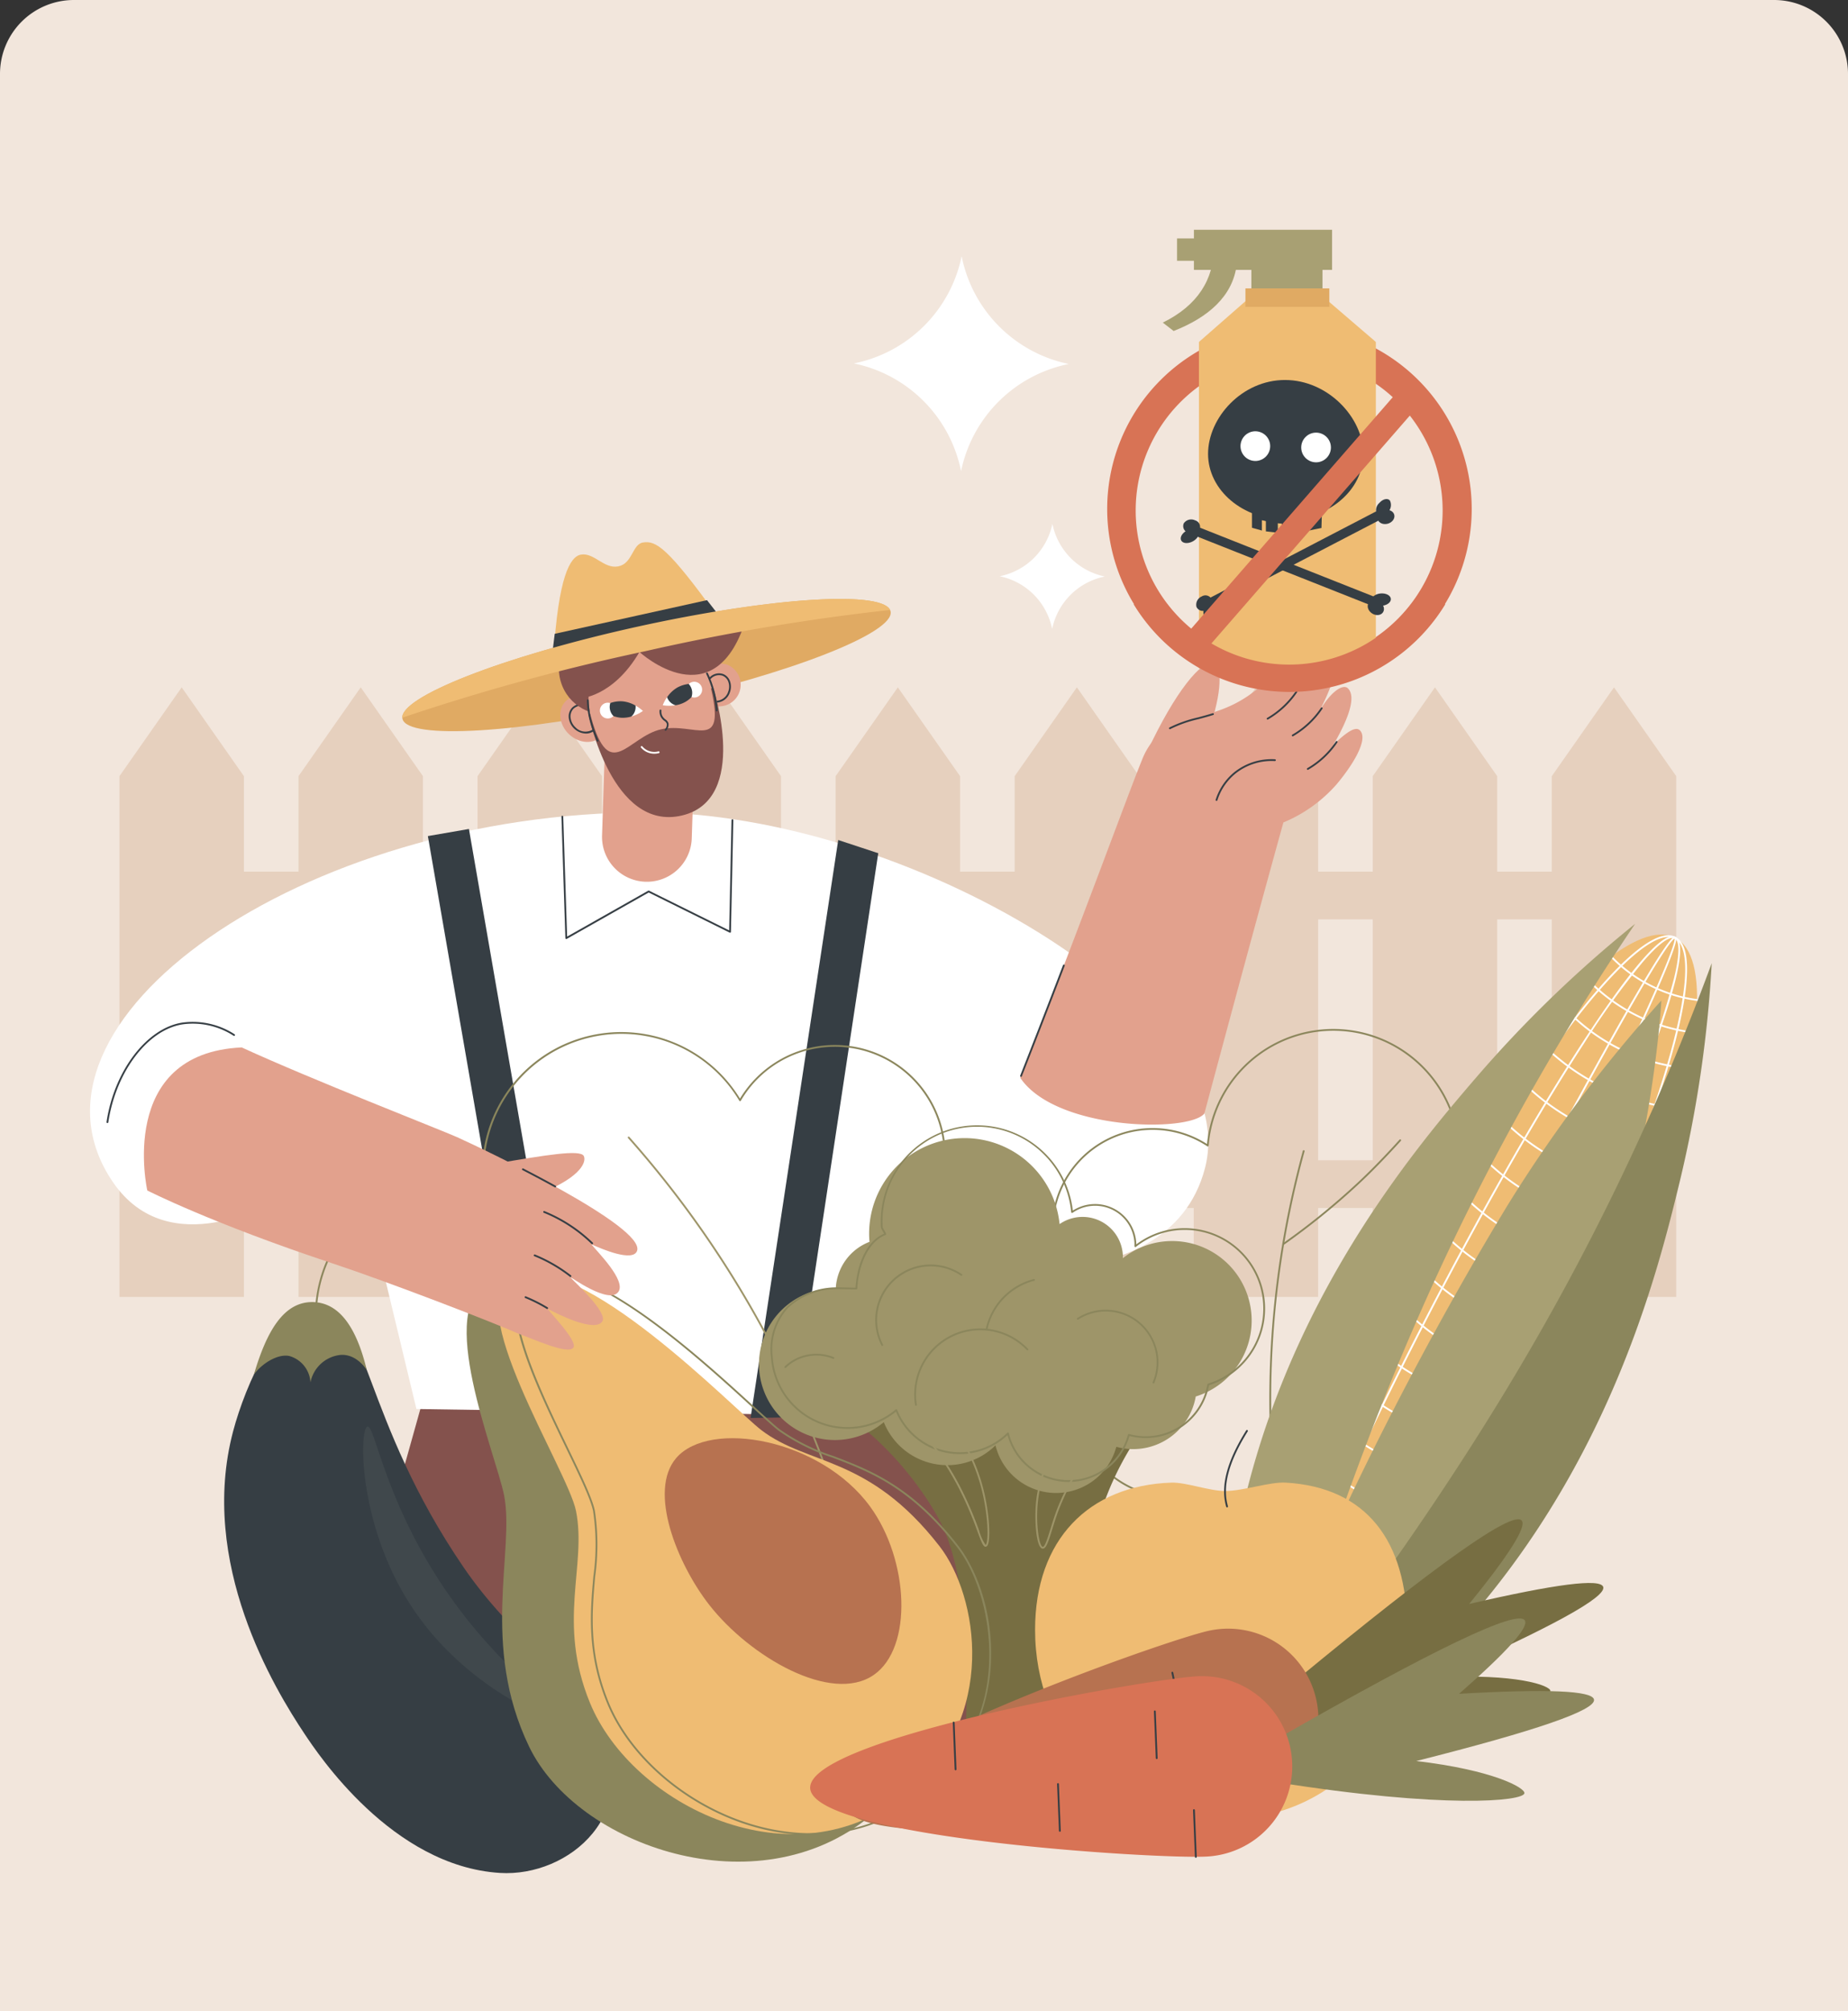 <svg xmlns="http://www.w3.org/2000/svg" width="250" height="272" viewBox="0 0 250 272"><rect x="0" y="0" width="250" height="272" fill="#333333" stroke="none"/><g transform="translate(6200 9585)"><g transform="translate(-6745 -12320)"><path d="M10,0H240a10,10,0,0,1,10,10V272a0,0,0,0,1,0,0H0a0,0,0,0,1,0,0V10A10,10,0,0,1,10,0Z" transform="translate(545 2735)" fill="#f2e6dc"/><g transform="translate(221.122 2430.314)"><ellipse cx="111.5" cy="112" rx="111.5" ry="112" transform="translate(334.878 334.685)" fill="#f2e6dc"/><g transform="translate(340.039 397.655)"><path d="M789.985,930.761H773.151V860.32l8.417-12.012,8.417,12.012Z" transform="translate(-724.709 -848.309)" fill="#e6d0be"/><path d="M591.551,930.761H574.717V860.32l8.417-12.012,8.417,12.012Z" transform="translate(-550.496 -848.309)" fill="#e6d0be"/><path d="M393.117,930.761H376.283V860.32l8.417-12.012,8.417,12.012Z" transform="translate(-376.283 -848.309)" fill="#e6d0be"/><path d="M988.418,930.761H971.584V860.32L980,848.309l8.417,12.012Z" transform="translate(-898.922 -848.309)" fill="#e6d0be"/><path d="M1186.852,930.761h-16.834V860.32l8.417-12.012,8.417,12.012Z" transform="translate(-1073.134 -848.309)" fill="#e6d0be"/><path d="M1385.286,930.761h-16.834V860.32l8.417-12.012,8.417,12.012Z" transform="translate(-1247.347 -848.309)" fill="#e6d0be"/><path d="M1583.719,930.761h-16.834V860.32l8.417-12.012,8.417,12.012Z" transform="translate(-1421.56 -848.309)" fill="#e6d0be"/><path d="M1782.153,930.761h-16.834V860.32l8.417-12.012,8.417,12.012Z" transform="translate(-1595.773 -848.309)" fill="#e6d0be"/><path d="M1980.587,930.761h-16.834V860.32l8.417-12.012,8.417,12.012Z" transform="translate(-1769.986 -848.309)" fill="#e6d0be"/><rect width="190.435" height="6.457" transform="translate(11.084 24.926)" fill="#e6d0be"/><rect width="190.435" height="6.457" transform="translate(11.084 63.964)" fill="#e6d0be"/></g><g transform="translate(336.057 378.021)"><path d="M606.339,1655.013l14.107-50.332,65.462,1.493,14.007,49.063h-41.55l-4.719-8.036-4.3,8.036Z" transform="translate(-574.276 -1492.725)" fill="#84524d"/><g transform="translate(0 14.719)"><path d="M346.774,1036.9c-14.807-21.6,25.523-50.034,72.128-50.034,35.028,0,81.129,27.14,75.576,48.176-5.085,19.264-35.873,12.681-35.873,12.681l-1.324,20.893-48.708-.738-3.237-1.693-2.5,1.606-15.02-.227-7.084-29.446-12.146,1.321S354.374,1047.99,346.774,1036.9Z" transform="translate(-343.661 -965.041)" fill="#fff"/><path d="M866.782,1007.248a.12.12,0,0,1-.06-.016.122.122,0,0,1-.062-.1l-.534-16.428a.122.122,0,0,1,.118-.126.125.125,0,0,1,.126.118l.527,16.226,10.97-6.209a.122.122,0,0,1,.114,0l10.836,5.37.319-14.91a.121.121,0,0,1,.125-.12.122.122,0,0,1,.12.125l-.323,15.1a.122.122,0,0,1-.176.107l-10.95-5.427-11.089,6.277A.121.121,0,0,1,866.782,1007.248Z" transform="translate(-802.354 -968.296)" fill="#363e44"/><path d="M1075.743,1095.66l5.739-.087,11.534-76.3-5.414-1.786Z" transform="translate(-986.385 -991.924)" fill="#363e44"/><path d="M737.3,1084.01l-5.739-.087-13.47-77.719,5.557-.963Z" transform="translate(-672.388 -981.171)" fill="#363e44"/><path d="M362.05,1232.606h-.018a.122.122,0,0,1-.1-.139c1.048-6.985,5.49-12.771,10.334-13.459a10.4,10.4,0,0,1,6.967,1.577.122.122,0,1,1-.133.2,10.15,10.15,0,0,0-6.8-1.54c-4.741.673-9.095,6.371-10.127,13.253A.122.122,0,0,1,362.05,1232.606Z" transform="translate(-359.698 -1168.76)" fill="#363e44"/><g transform="translate(125.824)"><path d="M1524.185,829.6c1.846-5.758,1.291-8.226.369-8.49-1.55-.443-5.138,3.828-8.9,11.9C1518.119,832.275,1521.724,830.337,1524.185,829.6Z" transform="translate(-1498.427 -819.486)" fill="#e2a18d"/><path d="M1374.686,865.778s0,0,0,0c8.725-22.221,14.489-38.155,16.462-43a9.639,9.639,0,0,1,1.335-2.4c2.843-3.692,6.715-2.82,11.476-5.338,5.4-2.857,6.827-7.524,8.274-6.939,1.006.407.965,2.319-.533,5.87h0c1.448-2.567,3.565-5.963,4.981-5.159,1.586,1.016-.432,5.3-1.779,7.829,1.631-3.063,3.414-4.2,4.092-3.559,1.067,1.016.356,3.686-1.957,7.65h0c2.361-2.291,3.276-2.5,3.736-1.779.84,1.308-1.122,4.532-3.294,7.116a19.484,19.484,0,0,1-7.2,5.161h0c-4.5,16.2-10.69,39.37-10.69,39.37C1397.5,873.2,1379.506,872.905,1374.686,865.778Z" transform="translate(-1374.662 -808.043)" fill="#e2a18d"/><path d="M1539.631,879.1a.122.122,0,0,1-.059-.229,17.123,17.123,0,0,1,3.85-1.359c.645-.173,1.311-.351,2-.568a.122.122,0,1,1,.073.233c-.695.219-1.364.4-2.011.571a16.939,16.939,0,0,0-3.8,1.337A.121.121,0,0,1,1539.631,879.1Z" transform="translate(-1519.367 -868.529)" fill="#363e44"/><path d="M1647.932,855.905a.122.122,0,0,1-.061-.228,11.817,11.817,0,0,0,3.873-3.629.122.122,0,0,1,.2.136,12.058,12.058,0,0,1-3.953,3.7A.122.122,0,0,1,1647.932,855.905Z" transform="translate(-1614.449 -846.63)" fill="#363e44"/><path d="M1675.779,874.47a.122.122,0,0,1-.062-.228,11.814,11.814,0,0,0,3.873-3.629.122.122,0,1,1,.2.136,12.062,12.062,0,0,1-3.953,3.7A.121.121,0,0,1,1675.779,874.47Z" transform="translate(-1638.897 -862.928)" fill="#363e44"/><path d="M1692.487,911.6a.122.122,0,0,1-.062-.228,11.812,11.812,0,0,0,3.873-3.629.122.122,0,0,1,.2.136,12.06,12.06,0,0,1-3.953,3.7A.121.121,0,0,1,1692.487,911.6Z" transform="translate(-1653.566 -895.526)" fill="#363e44"/><path d="M1591.29,933.539a.122.122,0,0,1-.116-.159,7.886,7.886,0,0,1,2.55-3.749,8.109,8.109,0,0,1,5.473-1.725.122.122,0,0,1,.115.129.121.121,0,0,1-.129.115,7.862,7.862,0,0,0-5.305,1.671,7.641,7.641,0,0,0-2.47,3.633A.122.122,0,0,1,1591.29,933.539Z" transform="translate(-1564.721 -913.265)" fill="#363e44"/><path d="M1374.617,1170.7a.122.122,0,0,1-.114-.167c1.923-4.9,3.819-9.789,5.795-14.946a.122.122,0,1,1,.228.087c-1.976,5.157-3.872,10.046-5.8,14.948A.122.122,0,0,1,1374.617,1170.7Z" transform="translate(-1374.495 -1113.1)" fill="#363e44"/></g></g><g transform="translate(7.29 46.617)"><g transform="translate(122.788 19.22)"><path d="M1442.778,1314.328a16.665,16.665,0,0,1-14.878-24.143,13.665,13.665,0,0,1-10.78-23.959,13.661,13.661,0,1,1,13.259-23.83,17.159,17.159,0,1,1,26.647,15.847,29.166,29.166,0,0,1,2.669,5.342,27.017,27.017,0,0,1,1.576,13.736,17.653,17.653,0,0,1-5.166,10.333,16.676,16.676,0,0,1-13.326,26.675Zm-14.661-24.422a.122.122,0,0,1,.108.178,16.413,16.413,0,1,0,27.617-2.372.122.122,0,0,1,.016-.165c5.556-4.993,7.04-14.812,3.609-23.876a28.889,28.889,0,0,0-2.711-5.4.122.122,0,0,1,.035-.168,16.915,16.915,0,1,0-26.187-15.487.122.122,0,0,1-.189.092,13.417,13.417,0,1,0-13.019,23.375.122.122,0,0,1,.026.205,13.42,13.42,0,0,0,10.675,23.616Z" transform="translate(-1409.35 -1226.834)" fill="#8b865c"/><path d="M1654.613,1425.74a.122.122,0,0,1-.118-.093,127,127,0,0,1,.751-64.372.122.122,0,0,1,.236.065,126.756,126.756,0,0,0-.75,64.249.122.122,0,0,1-.089.148A.125.125,0,0,1,1654.613,1425.74Z" transform="translate(-1621.254 -1344.786)" fill="#8b865c"/><path d="M1665.772,1363.446a.122.122,0,0,1-.07-.222,95.831,95.831,0,0,0,10.055-8.163c1.71-1.592,3.622-3.553,5.682-5.827a.122.122,0,1,1,.181.164c-2.065,2.279-3.981,4.244-5.7,5.841a96.107,96.107,0,0,1-10.081,8.184A.122.122,0,0,1,1665.772,1363.446Z" transform="translate(-1634.366 -1334.259)" fill="#8b865c"/></g><g transform="translate(45.746 19.643)"><path d="M827.6,1318.03a18.287,18.287,0,0,1-17.93-21.695,19.367,19.367,0,0,1-10.105-7.674,29.657,29.657,0,0,1-5.106-14.293,32.017,32.017,0,0,1,.041-6.567,18.832,18.832,0,1,1,18.559-28.5,15.044,15.044,0,0,1,11.407-7.181,14.99,14.99,0,0,1,13.192,24.216,14.994,14.994,0,0,1,.992,28.824,18.281,18.281,0,0,1-9.274,32.787Q828.487,1318.03,827.6,1318.03Zm-49.1-67.122a18.707,18.707,0,0,0,16.155,16.667.122.122,0,0,1,.106.135,31.736,31.736,0,0,0-.054,6.635c1.015,10.6,7.241,19.559,15.142,21.786a.122.122,0,0,1,.087.141,18.04,18.04,0,1,0,28.381-11.062.122.122,0,0,1,.037-.215,14.75,14.75,0,0,0-.935-28.469.122.122,0,0,1-.067-.2,14.746,14.746,0,1,0-24.182-16.733.121.121,0,0,1-.1.06h0a.122.122,0,0,1-.1-.059,18.589,18.589,0,0,0-34.46,11.309Z" transform="translate(-778.168 -1230.304)" fill="#8b865c"/><path d="M971.736,1409.4a.122.122,0,0,1-.119-.1,139.215,139.215,0,0,0-31.9-62.948.122.122,0,1,1,.183-.162,139.461,139.461,0,0,1,31.953,63.058.122.122,0,0,1-.094.145Z" transform="translate(-919.974 -1332.012)" fill="#9e9569"/><path d="M938.754,1619.544a.118.118,0,0,1-.035-.005,105.5,105.5,0,0,1-13.332-5.055,139.317,139.317,0,0,1-17.706-10.14.122.122,0,1,1,.137-.2,139.039,139.039,0,0,0,17.671,10.12,105.269,105.269,0,0,0,13.3,5.043.122.122,0,0,1-.035.239Z" transform="translate(-891.825 -1558.492)" fill="#9e9569"/></g><g transform="translate(136.506)"><ellipse cx="62.685" cy="15.057" rx="62.685" ry="15.057" transform="translate(0 111.546) rotate(-62.839)" fill="#efbc73"/><path d="M1620.7,1235.191a2.093,2.093,0,0,1-.97-.221c-2.569-1.318-1.974-8.382,1.676-19.89,3.632-11.451,9.843-25.965,17.489-40.868s15.814-28.414,23-38.043c7.219-9.677,12.61-14.28,15.179-12.962s1.974,8.382-1.676,19.89c-3.632,11.451-9.843,25.965-17.49,40.868l-.109-.056.109.056c-7.646,14.9-15.814,28.414-23,38.043C1628.5,1230.6,1623.535,1235.191,1620.7,1235.191Zm55.4-111.962c-2.714,0-7.715,4.649-14.009,13.086-7.176,9.618-15.335,23.116-22.976,38.008s-13.846,29.392-17.474,40.831c-3.557,11.216-4.213,18.36-1.8,19.6s7.836-3.459,14.872-12.891c7.176-9.618,15.335-23.116,22.975-38.008s13.846-29.392,17.474-40.831c3.557-11.216,4.212-18.36,1.8-19.6A1.866,1.866,0,0,0,1676.1,1123.228Z" transform="translate(-1606.391 -1116.442)" fill="#fff"/><path d="M1626.845,1236a.851.851,0,0,1-.395-.09c-2.04-1.047,1.2-10.673,4.277-18.565,4.325-11.093,10.918-25.408,18.563-40.309s15.429-28.605,21.916-38.588c4.615-7.1,10.547-15.348,12.586-14.3s-1.2,10.673-4.277,18.565c-4.325,11.092-10.918,25.408-18.563,40.309l-.109-.056.109.056c-7.645,14.9-15.429,28.605-21.916,38.588C1634.69,1228.3,1629.177,1236,1626.845,1236Zm56.541-111.7c-.61,0-1.783.67-4.033,3.277a106.863,106.863,0,0,0-7.942,11.006c-6.483,9.976-14.262,23.673-21.9,38.567s-14.23,29.2-18.553,40.286a106.836,106.836,0,0,0-4.308,12.87c-.961,4-.576,5.136-.084,5.389s1.643-.1,4.328-3.211a106.948,106.948,0,0,0,7.942-11.006c6.483-9.976,14.262-23.673,21.9-38.567s14.23-29.2,18.553-40.286a106.966,106.966,0,0,0,4.309-12.87c.961-4,.576-5.136.084-5.389A.637.637,0,0,0,1683.386,1124.3Z" transform="translate(-1613.109 -1117.383)" fill="#fff"/><path d="M1630.283,1236.4a.18.18,0,0,1-.088-.026c-.235-.121-.86-.441,7.037-17.157,5.061-10.712,12.058-24.816,19.7-39.715s15.02-28.808,20.77-39.167c8.974-16.167,9.6-15.844,9.833-15.724s.86.441-7.037,17.158c-5.061,10.712-12.058,24.816-19.7,39.715s-15.02,28.808-20.77,39.167C1631.934,1235.236,1630.633,1236.4,1630.283,1236.4Zm57.135-111.557c-.3.13-1.852,1.808-9.731,16.027-5.714,10.311-13.007,24.07-20.535,38.744s-14.452,28.622-19.495,39.277c-6.955,14.693-7.413,16.931-7.343,17.252.3-.13,1.852-1.808,9.731-16.027,5.714-10.311,13.007-24.07,20.535-38.744l.109.056-.109-.056c7.528-14.673,14.452-28.622,19.495-39.277C1687.03,1127.4,1687.488,1125.167,1687.419,1124.846Z" transform="translate(-1616.854 -1117.849)" fill="#fff"/><path d="M2039.9,1151.335h-.016a19.941,19.941,0,0,1-11.759-5.968.122.122,0,0,1,.176-.169,19.7,19.7,0,0,0,11.615,5.9.122.122,0,0,1-.016.243Z" transform="translate(-1966.281 -1135.909)" fill="#fff"/><path d="M2016.771,1178.485h-.016a23.938,23.938,0,0,1-14.115-7.164.122.122,0,1,1,.176-.169,23.694,23.694,0,0,0,13.971,7.092.122.122,0,0,1-.016.243Z" transform="translate(-1943.911 -1158.695)" fill="#fff"/><path d="M1992.55,1210.1h-.014a26.178,26.178,0,0,1-16.28-8.259.122.122,0,0,1,.179-.166,25.934,25.934,0,0,0,16.129,8.182.122.122,0,0,1-.014.243Z" transform="translate(-1920.748 -1185.49)" fill="#fff"/><path d="M1964.306,1245.106h-.014a30.417,30.417,0,0,1-18.915-9.595.122.122,0,1,1,.179-.166,30.173,30.173,0,0,0,18.765,9.519.122.122,0,0,1-.014.243Z" transform="translate(-1893.638 -1215.052)" fill="#fff"/><path d="M1942.653,1287.308h-.014a30.417,30.417,0,0,1-18.915-9.6.122.122,0,0,1,.179-.166,30.172,30.172,0,0,0,18.765,9.519.122.122,0,0,1-.014.243Z" transform="translate(-1874.629 -1252.102)" fill="#fff"/><path d="M1921,1329.51h-.014a30.416,30.416,0,0,1-18.915-9.6.122.122,0,0,1,.179-.166,30.171,30.171,0,0,0,18.764,9.519.122.122,0,0,1-.014.243Z" transform="translate(-1855.62 -1289.153)" fill="#fff"/><path d="M1899.349,1371.711h-.014a30.416,30.416,0,0,1-18.915-9.595.122.122,0,1,1,.179-.166,30.173,30.173,0,0,0,18.765,9.518.122.122,0,0,1-.014.243Z" transform="translate(-1836.61 -1326.203)" fill="#fff"/><path d="M1877.7,1413.913h-.014a30.418,30.418,0,0,1-18.915-9.6.122.122,0,0,1,.179-.166,30.172,30.172,0,0,0,18.765,9.519.122.122,0,0,1-.014.243Z" transform="translate(-1817.601 -1363.254)" fill="#fff"/><path d="M1856.044,1456.115h-.014a30.416,30.416,0,0,1-18.915-9.595.122.122,0,1,1,.179-.166,30.173,30.173,0,0,0,18.765,9.519.122.122,0,0,1-.014.243Z" transform="translate(-1798.591 -1400.305)" fill="#fff"/><path d="M1834.392,1498.317h-.014a30.416,30.416,0,0,1-18.915-9.6.122.122,0,1,1,.179-.166,30.173,30.173,0,0,0,18.765,9.518.122.122,0,0,1-.014.243Z" transform="translate(-1779.582 -1437.355)" fill="#fff"/><path d="M1812.739,1540.518h-.014a30.415,30.415,0,0,1-18.915-9.6.122.122,0,0,1,.179-.166,30.172,30.172,0,0,0,18.764,9.519.122.122,0,0,1-.014.243Z" transform="translate(-1760.572 -1474.406)" fill="#fff"/><path d="M1769.987,1571.894h-.014a30.417,30.417,0,0,1-18.915-9.6.122.122,0,0,1,.179-.166,30.172,30.172,0,0,0,18.765,9.519.122.122,0,0,1-.014.243Z" transform="translate(-1723.038 -1501.952)" fill="#fff"/><path d="M1748.334,1614.1h-.014a30.416,30.416,0,0,1-18.915-9.6.122.122,0,1,1,.179-.166,30.173,30.173,0,0,0,18.765,9.519.122.122,0,0,1-.014.243Z" transform="translate(-1704.028 -1539.002)" fill="#fff"/><path d="M1726.682,1656.3h-.014a30.418,30.418,0,0,1-18.915-9.595.122.122,0,1,1,.179-.166,30.173,30.173,0,0,0,18.765,9.518.122.122,0,0,1-.014.243Z" transform="translate(-1685.019 -1576.053)" fill="#fff"/><path d="M1705.029,1698.5h-.014a30.417,30.417,0,0,1-18.915-9.6.122.122,0,0,1,.179-.166,30.173,30.173,0,0,0,18.765,9.519.122.122,0,0,1-.014.243Z" transform="translate(-1666.009 -1613.103)" fill="#fff"/><path d="M1653.521,1110.389a163.772,163.772,0,0,0-21.431,20.7c-9.558,11.091-29.509,34.861-33.669,69.962-1.292,10.9-1.343,25.28,1.209,25.742,3.848.7,9.572-30.985,27.337-69.4A333.562,333.562,0,0,1,1653.521,1110.389Z" transform="translate(-1588.297 -1105.383)" fill="#a8a073"/><path d="M1673.525,1264.977c19.726-31.2,21.589-69.624,21.589-69.624a191.787,191.787,0,0,0-20.672,27.483c-18.606,30.544-38.02,72.631-32.648,75.892C1645.761,1301.136,1662.734,1282.046,1673.525,1264.977Z" transform="translate(-1626.341 -1179.976)" fill="#a8a073"/><path d="M1685.28,1153.958a163.764,163.764,0,0,1-4.313,29.48c-3.435,14.233-11.107,44.3-37.193,68.154-8.1,7.408-19.752,15.835-21.615,14.032-2.81-2.72,19.586-25.847,40.427-62.679A333.523,333.523,0,0,0,1685.28,1153.958Z" transform="translate(-1609.69 -1143.634)" fill="#8b865c"/></g><g transform="translate(10.853 43.602)"><path d="M529.626,1611.548c9.312.577,19.711-8.11,13.258-20.355-3.425-6.5-11.4-11.069-18.18-20.977-13.656-19.964-13.079-35.048-19.5-35.2-5.383-.131-10.029,10.53-11.685,16.8-4.709,17.821,5.564,34.779,9.692,40.963C504.965,1595.4,515.011,1610.642,529.626,1611.548Z" transform="translate(-492.306 -1521.776)" fill="#363e44"/><path d="M540.546,1538.674c-1.207-5.012-3.3-8.9-6.991-9.159-4.266-.3-6.594,4.093-8.276,9.774,1.266-1.672,3.364-2.81,4.808-2.492a3.934,3.934,0,0,1,2.843,3.576,4.629,4.629,0,0,1,4.11-3.731C539.169,1536.525,540.4,1538.491,540.546,1538.674Z" transform="translate(-521.254 -1516.939)" fill="#8b865c"/><path d="M593.111,1442.774a.122.122,0,0,1-.121-.112,18.74,18.74,0,0,1,6.749-16.044.122.122,0,0,1,.156.188,18.5,18.5,0,0,0-6.662,15.836.122.122,0,0,1-.111.132Z" transform="translate(-580.643 -1426.59)" fill="#8b865c"/><path d="M646.953,1667.38c1.025-.268,2.355,10.386,11.01,22.766,7.981,11.415,16.483,16.135,15.887,16.951-.678.927-12.773-3.657-20.341-14.492C645.6,1681.28,645.815,1667.677,646.953,1667.38Z" transform="translate(-627.566 -1637.985)" fill="#40484c"/></g><g transform="translate(83.228 32.256)"><path d="M1163.829,1532.224a44.1,44.1,0,0,1,14.514,15.223c5.747,10.061,3.619,31.808,3.45,35.872,5.29-.316,14.625-6.5,19.915-6.818-1.055-4-4.153-17.637-2.135-26.343,3.469-14.967,14.336-23.118,17.4-25.261-1.837-1.4-14.521-10.759-31.114-7.1A38.166,38.166,0,0,0,1163.829,1532.224Z" transform="translate(-1154.237 -1494.581)" fill="#776e42"/><path d="M1151.859,1371.926a10.756,10.756,0,0,0-17.41-7.8c0-.148,0-.3,0-.447a5.457,5.457,0,0,0-8.557-4.166,12.915,12.915,0,0,0-25.742,2.07c.007.111.019.22.028.329a7.124,7.124,0,0,0-4.562,6.282c-.236,0-.471-.008-.71.007a10.267,10.267,0,1,0,7.206,18.1,9.256,9.256,0,0,0,15.108,3.137,8.438,8.438,0,0,0,16.347.2,8.584,8.584,0,0,0,10.744-6.807A10.758,10.758,0,0,0,1151.859,1371.926Z" transform="translate(-1085.247 -1346.154)" fill="#9e9569"/><path d="M1138.39,1381.875a8.552,8.552,0,0,1-8.259-6.335,9.378,9.378,0,0,1-15.092-3.172,10.38,10.38,0,0,1-16.914-7.434,8.553,8.553,0,0,1,2.109-6.712,9.8,9.8,0,0,1,6.655-2.667c.163-.01,1.183.011,2.214.034l.472.01c.164-2.738,1.268-6.222,3.86-7.3-.045-.087-.121-.223-.177-.322a1.84,1.84,0,0,1-.252-.522,13.037,13.037,0,0,1,25.963-2.29,5.582,5.582,0,0,1,8.579,4.371c0,.069.006.137.007.2a10.879,10.879,0,1,1,9.841,19.058,8.705,8.705,0,0,1-10.766,6.862,8.556,8.556,0,0,1-7.722,6.2Q1138.648,1381.875,1138.39,1381.875Zm-8.193-6.691a.131.131,0,0,1,.033,0,.122.122,0,0,1,.085.089,8.316,8.316,0,0,0,16.11.2.122.122,0,0,1,.15-.086,8.462,8.462,0,0,0,10.591-6.711.122.122,0,0,1,.084-.1,10.61,10.61,0,0,0,7.466-10.788h0a10.634,10.634,0,0,0-17.212-7.713.122.122,0,0,1-.2-.1c0-.132.005-.285,0-.437a5.335,5.335,0,0,0-8.366-4.073.122.122,0,0,1-.191-.088,12.793,12.793,0,0,0-25.5,2.05,4.586,4.586,0,0,0,.221.417,1.86,1.86,0,0,1,.244.5.122.122,0,0,1-.078.124c-2.435.932-3.675,4.312-3.824,7.248a.118.118,0,0,1-.123.116l-.592-.012c-.757-.017-2.025-.045-2.193-.035a9.565,9.565,0,0,0-6.493,2.592,8.32,8.32,0,0,0-2.041,6.529,10.131,10.131,0,0,0,16.641,7.156.122.122,0,0,1,.192.048,9.134,9.134,0,0,0,14.909,3.1A.122.122,0,0,1,1130.2,1375.184Z" transform="translate(-1096.532 -1333.637)" fill="#8b865c"/><path d="M1272.131,1686.244c-.326,0-.566-.645-1.105-2.1a49.706,49.706,0,0,0-2.568-5.942,40.237,40.237,0,0,0-5.2-7.663.122.122,0,1,1,.185-.159,40.48,40.48,0,0,1,5.237,7.709,49.9,49.9,0,0,1,2.58,5.97,6.232,6.232,0,0,0,.881,1.938s.023-.013.047-.053c.4-.645.272-4.334-.706-7.912a24.861,24.861,0,0,0-3.271-7.173.122.122,0,1,1,.2-.135,25.107,25.107,0,0,1,3.3,7.244c.938,3.432,1.157,7.325.678,8.1a.324.324,0,0,1-.207.164A.26.26,0,0,1,1272.131,1686.244Z" transform="translate(-1241.5 -1629.241)" fill="#9e9569"/><path d="M1392.441,1688.952h-.031c-.866-.08-1.118-3.742-.905-6.129a18.028,18.028,0,0,1,2.348-7.341.122.122,0,0,1,.212.121,17.785,17.785,0,0,0-2.317,7.242c-.274,3.065.233,5.823.684,5.865.282.026.662-1.208,1.032-2.4.236-.761.5-1.624.833-2.516a32.148,32.148,0,0,1,6.685-10.616.122.122,0,0,1,.179.166,31.908,31.908,0,0,0-6.635,10.535c-.327.886-.593,1.745-.829,2.5C1393.2,1687.976,1392.9,1688.952,1392.441,1688.952Z" transform="translate(-1354.06 -1631.698)" fill="#9e9569"/><path d="M1257.37,1569.122a.122.122,0,0,1-.12-.1,8.942,8.942,0,0,1,15.286-7.605.122.122,0,0,1-.177.169,8.7,8.7,0,0,0-14.868,7.4.122.122,0,0,1-.1.14Z" transform="translate(-1236.154 -1531.19)" fill="#8b865c"/><g transform="translate(30.659 20.786)"><path d="M1336.546,1510.787a.119.119,0,0,1-.027,0,.122.122,0,0,1-.092-.146,9.008,9.008,0,0,1,.6-1.778,8.91,8.91,0,0,1,5.884-4.927.122.122,0,1,1,.061.236,8.709,8.709,0,0,0-6.307,6.523A.122.122,0,0,1,1336.546,1510.787Z" transform="translate(-1336.424 -1503.929)" fill="#8b865c"/></g><path d="M1214.959,1498.975a.122.122,0,0,1-.109-.066,7.5,7.5,0,0,1,10.892-9.642.122.122,0,0,1-.138.2,7.259,7.259,0,0,0-10.537,9.329.122.122,0,0,1-.108.178Z" transform="translate(-1198.303 -1469.133)" fill="#8b865c"/><path d="M1447.833,1547.925a.122.122,0,0,1-.113-.17,6.888,6.888,0,0,0-10.055-8.482.122.122,0,1,1-.131-.206,7.134,7.134,0,0,1,10.411,8.782A.122.122,0,0,1,1447.833,1547.925Z" transform="translate(-1394.484 -1513.008)" fill="#8b865c"/><g transform="translate(3.421 30.9)"><path d="M1113.4,1588.716a.122.122,0,0,1-.085-.21,6.085,6.085,0,0,1,1.067-.825,6.246,6.246,0,0,1,5.561-.432.122.122,0,0,1-.089.228,6,6,0,0,0-5.345.413,5.824,5.824,0,0,0-1.024.792A.122.122,0,0,1,1113.4,1588.716Z" transform="translate(-1113.276 -1586.794)" fill="#8b865c"/></g></g><g transform="translate(120.561 73.462)"><path d="M1576.769,2095.794l-.863,2.247,1.019-.64.627.885.846-1.029,1.055,1.114.566-1.136,1.616,1.33-1.021-3.551Z" transform="translate(-1553.349 -2043.286)" fill="#363e44"/><path d="M1441.434,1749.263c0,14.2-9.837,25.8-25,25.8s-25.329-11.475-25.329-25.672c0-12.2,7.266-19.531,18.435-19.909,1.946-.066,5.139,1.134,7.266,1.134,2.477,0,6.031-1.26,8.208-1.134C1435.917,1730.11,1441.434,1737.387,1441.434,1749.263Z" transform="translate(-1391.108 -1722.362)" fill="#efbc73"/><path d="M1600.986,1681.694a.122.122,0,0,1-.117-.088c-.8-2.764.085-6.141,2.705-10.325a.122.122,0,0,1,.207.13c-2.581,4.122-3.457,7.435-2.677,10.128a.122.122,0,0,1-.083.151A.121.121,0,0,1,1600.986,1681.694Z" transform="translate(-1575.016 -1671.223)" fill="#363e44"/></g><g transform="translate(43.66 52.162)"><path d="M815.642,1575.958c12.466-10.259,4.876-31.981-.326-38.668-9.616-12.362-17.766-10.837-24.116-15.709-3.751-2.878-18.085-21.659-26.971-17.888-7.593,3.222.79,23.217,1.913,28.832,1.485,7.428-3.239,20.267,3.389,34.009C776.03,1580.01,800.391,1588.51,815.642,1575.958Z" transform="translate(-761.08 -1502.404)" fill="#8b865c"/><path d="M851.258,1568.038c12.466-10.259,9.63-26.751,4.427-33.439-9.616-12.362-17.766-10.837-24.115-15.709-3.751-2.878-24.554-24.517-33.44-20.746-7.593,3.222,7.259,26.075,8.382,31.69,1.485,7.428-2.608,14.968,1.88,25.939C814.055,1569.621,836.007,1580.589,851.258,1568.038Z" transform="translate(-791.718 -1497.583)" fill="#efbc73"/><path d="M854.908,1572.8a27.8,27.8,0,0,1-6.8-.866c-9.232-2.327-17.586-9.15-20.788-16.978-2.77-6.772-2.279-12.3-1.846-17.171a30.751,30.751,0,0,0-.04-8.791c-.327-1.637-1.855-4.8-3.625-8.463-3.659-7.575-8.213-17-6.568-21.376a3.355,3.355,0,0,1,1.883-1.987c7.377-3.131,22.731,10.937,30.109,17.7,1.558,1.428,2.789,2.555,3.453,3.064a27.217,27.217,0,0,0,7.215,3.591c4.979,1.894,10.622,4.041,16.923,12.14,2.29,2.943,4.658,8.55,4.438,15.459a24.344,24.344,0,0,1-24.352,23.681Zm-35.383-75.841a5.852,5.852,0,0,0-2.306.434,3.12,3.12,0,0,0-1.75,1.848c-1.608,4.275,3.113,14.048,6.559,21.184,1.777,3.678,3.311,6.854,3.644,8.521a30.937,30.937,0,0,1,.044,8.86c-.431,4.847-.919,10.34,1.828,17.057,3.174,7.759,11.461,14.524,20.621,16.834,8.118,2.047,15.95.407,22.055-4.617l.078.094-.078-.094a23.664,23.664,0,0,0,8.795-17.968c.18-5.639-1.542-11.645-4.386-15.3-6.259-8.046-11.868-10.179-16.817-12.062a27.4,27.4,0,0,1-7.276-3.625c-.672-.516-1.906-1.646-3.469-3.078C840.436,1508.966,827.328,1496.956,819.525,1496.956Z" transform="translate(-808.326 -1496.717)" fill="#8b865c"/><path d="M1008.907,1712.348c5.35-3.7,4.761-15.552-.475-22.756-6.688-9.2-21.716-11.854-26.246-6.582-3.847,4.477.157,14.338,4.465,19.854C992.163,1709.922,1003.192,1716.3,1008.907,1712.348Z" transform="translate(-953.837 -1657.915)" fill="#b77250"/></g><g transform="translate(94.89 85.539)"><path d="M1681.869,1791.786q28.424-23.442,30.32-21.461,1.126,1.175-7.084,11.3,17.528-4.056,18.126-2.312.707,2.064-22.3,12.251c10.467-.557,15.139,1.082,15.159,1.823.029,1.1-10.329,3.922-33.357,4.192Z" transform="translate(-1620.707 -1770.171)" fill="#776e42"/><path d="M1229.845,1891.691c-6.572,1.507-50.525,17.189-49.018,23.761s47.9,1.545,54.474.038a12.208,12.208,0,1,0-5.456-23.8Z" transform="translate(-1180.789 -1876.585)" fill="#b77250"/><path d="M1604.861,2046.1a.122.122,0,0,1-.119-.1l-1.319-6.194a.122.122,0,0,1,.239-.051l1.319,6.194a.122.122,0,0,1-.094.145Z" transform="translate(-1551.834 -2006.765)" fill="#363e44"/><path d="M1543.646,1945.6a.122.122,0,0,1-.119-.1l-1.319-6.194a.122.122,0,0,1,.239-.051l1.319,6.194a.122.122,0,0,1-.094.145Z" transform="translate(-1498.09 -1918.53)" fill="#363e44"/><path d="M1451.459,2043.083a.122.122,0,0,1-.119-.1l-1.319-6.194a.122.122,0,1,1,.239-.051l1.319,6.194a.122.122,0,0,1-.094.145Z" transform="translate(-1417.156 -2004.118)" fill="#363e44"/><path d="M1326.015,1995.483a.122.122,0,0,1-.119-.1l-1.319-6.194a.122.122,0,0,1,.239-.051l1.319,6.194a.122.122,0,0,1-.094.145Z" transform="translate(-1307.023 -1962.328)" fill="#363e44"/></g><g transform="translate(90.132 98.958)"><path d="M1658.391,1896.385q31.976-18.3,33.51-16.03.911,1.348-8.891,9.938,17.961-1.037,18.256.783.348,2.154-24.046,8.308c10.411,1.22,14.738,3.624,14.633,4.358-.157,1.091-10.843,2.121-33.586-1.5Z" transform="translate(-1595.228 -1880.104)" fill="#8b865c"/><path d="M1194.143,1944.031c-6.732.374-52.7,8.406-52.328,15.138s46.952,9.616,53.684,9.241a12.208,12.208,0,1,0-1.356-24.379Z" transform="translate(-1141.812 -1936.211)" fill="#d87355"/><path d="M1566.543,2098.031a.122.122,0,0,1-.122-.117l-.253-6.328a.122.122,0,1,1,.244-.01l.253,6.328a.122.122,0,0,1-.117.127Z" transform="translate(-1514.371 -2065.661)" fill="#363e44"/><path d="M1523.188,1988.631a.122.122,0,0,1-.122-.117l-.253-6.328a.122.122,0,1,1,.244-.01l.253,6.328a.122.122,0,0,1-.117.127Z" transform="translate(-1476.308 -1969.615)" fill="#363e44"/><path d="M1415.855,2069.144a.122.122,0,0,1-.122-.117l-.253-6.328a.122.122,0,0,1,.117-.127.124.124,0,0,1,.127.117l.253,6.328a.122.122,0,0,1-.117.127Z" transform="translate(-1382.076 -2040.299)" fill="#363e44"/><path d="M1300.256,2001.032a.122.122,0,0,1-.122-.117l-.253-6.328a.122.122,0,0,1,.244-.01l.253,6.328a.122.122,0,0,1-.117.127Z" transform="translate(-1280.587 -1980.502)" fill="#363e44"/></g><g transform="translate(0 21.719)"><path d="M416.621,1247.313c9.366,4.309,26.934,11.151,29.1,12.122,4.05,1.817,25.535,12.13,24.383,15.391-.55,1.558-4.779-.241-6.191-.891.881,1.087,4.719,4.9,3.67,6.423-1.233,1.794-6.5-2.044-6.62-2.052,1.007,1.013,5.182,4.887,4.44,6.063-.965,1.529-5.93-.909-7.383-1.708.043.282,4.1,4.342,3.468,5.254-.7,1.01-5.382-1.153-7.317-1.838-3.6-1.611-17.927-7.121-25.013-9.467-16.644-5.509-25.31-9.947-25.31-9.947S399.649,1248.093,416.621,1247.313Z" transform="translate(-403.389 -1247.313)" fill="#e2a18d"/><path d="M852.586,1433.106a.121.121,0,0,1-.085-.035,20.158,20.158,0,0,0-6.46-4.216.122.122,0,1,1,.092-.226,20.388,20.388,0,0,1,6.538,4.267.122.122,0,0,1-.085.21Z" transform="translate(-791.944 -1406.49)" fill="#363e44"/><path d="M840.416,1479.787a.122.122,0,0,1-.075-.026c-.154-.12-.313-.24-.472-.357a20.271,20.271,0,0,0-4.342-2.425.122.122,0,0,1,.092-.226,20.517,20.517,0,0,1,4.394,2.454c.161.118.322.24.478.361a.122.122,0,0,1-.075.218Z" transform="translate(-782.713 -1448.74)" fill="#363e44"/><path d="M828.379,1524.806a.121.121,0,0,1-.063-.018,20.4,20.4,0,0,0-2.913-1.468.122.122,0,0,1,.092-.226,20.643,20.643,0,0,1,2.948,1.485.122.122,0,0,1-.064.226Z" transform="translate(-773.825 -1489.424)" fill="#363e44"/><path d="M794.449,1365.76c6.52-1.1,11.319-1.923,11.776-.992.362.738-.282,2.759-5.6,4.928Z" transform="translate(-746.716 -1350.077)" fill="#e2a18d"/><path d="M826.958,1383.945a.121.121,0,0,1-.059-.015c-1.355-.747-2.824-1.531-4.369-2.328a.122.122,0,1,1,.112-.217c1.546.8,3.018,1.583,4.375,2.331a.122.122,0,0,1-.059.229Z" transform="translate(-771.312 -1365.008)" fill="#363e44"/></g></g><g transform="translate(41.121 0)"><ellipse cx="33.806" cy="5.334" rx="33.806" ry="5.334" transform="translate(0 18.679) rotate(-12.415)" fill="#e0aa63"/><g transform="translate(20.82 6.822)"><ellipse cx="2.89" cy="3.396" rx="2.89" ry="3.396" transform="translate(0.389 16.813) rotate(-46.532)" fill="#e2a18d"/><path d="M876.516,870.591a2.413,2.413,0,0,1-2.322-2.1,1.728,1.728,0,0,1,.444-1.4,1.905,1.905,0,0,1,2.31-.251.122.122,0,1,1-.115.215,1.665,1.665,0,0,0-2.018.2,1.487,1.487,0,0,0-.378,1.206,2.1,2.1,0,0,0,.66,1.287,1.847,1.847,0,0,0,2.342.294.122.122,0,1,1,.148.194A1.748,1.748,0,0,1,876.516,870.591Z" transform="translate(-871.367 -851.531)" fill="#363e44"/><path d="M1015.482,823.937a2.928,2.928,0,1,0,3.9-2.154A3.174,3.174,0,0,0,1015.482,823.937Z" transform="translate(-995.196 -812.067)" fill="#e2a18d"/><path d="M1030.459,836.679h-.018a.122.122,0,0,1,0-.244h.017a1.76,1.76,0,0,0,1.57-1.213,1.94,1.94,0,0,0,.031-1.337,1.371,1.371,0,0,0-.8-.85,1.506,1.506,0,0,0-1.642.5.122.122,0,0,1-.183-.162,1.747,1.747,0,0,1,1.911-.564,1.612,1.612,0,0,1,.942,1,2.184,2.184,0,0,1-.033,1.505A2,2,0,0,1,1030.459,836.679Z" transform="translate(-1007.645 -821.802)" fill="#363e44"/><path d="M916.91,894.221h0a6.071,6.071,0,0,1-5.786-6.342l.563-17.216,12.129.556-.563,17.216A6.071,6.071,0,0,1,916.91,894.221Z" transform="translate(-903.795 -855.121)" fill="#e2a18d"/><path d="M908.779,866.215c-9.482,2.255-12.657-13.681-12.657-13.681L913,848.968S917.973,864.029,908.779,866.215Z" transform="translate(-890.629 -836.075)" fill="#84524d"/><circle cx="6.186" cy="6.186" r="6.186" transform="translate(0 6.081) rotate(-16.309)" fill="#84524d"/><path d="M912.772,804.7c1.9,8.438-2.322,4.276-6.813,5.3s-6.941,7.368-9.448-1.578c-1.461-5.212,1.708-8.925,6.2-9.954S911.582,799.419,912.772,804.7Z" transform="translate(-890.655 -791.512)" fill="#e2a18d"/><path d="M1027.9,837.172a.122.122,0,0,1-.122-.115,13.94,13.94,0,0,0-1.3-4.973.122.122,0,1,1,.222-.1,14.183,14.183,0,0,1,1.326,5.06.122.122,0,0,1-.114.129Z" transform="translate(-1005.063 -821.101)" fill="#363e44"/><path d="M895.834,867.373a.122.122,0,0,1-.11-.069,18.156,18.156,0,0,1-1.04-3.111,11.605,11.605,0,0,1-.293-2.4.122.122,0,0,1,.12-.124.124.124,0,0,1,.124.12,11.353,11.353,0,0,0,.287,2.353,18.194,18.194,0,0,0,1.022,3.059.122.122,0,0,1-.11.175Z" transform="translate(-889.11 -847.223)" fill="#363e44"/><path d="M975.712,875.862a.122.122,0,0,1-.1-.2.918.918,0,0,0,.254-.74.773.773,0,0,0-.321-.392,1.687,1.687,0,0,1-.5-.565,1.6,1.6,0,0,1-.156-.848.122.122,0,1,1,.243.017,1.359,1.359,0,0,0,.13.72,1.462,1.462,0,0,0,.434.486.979.979,0,0,1,.4.523,1.138,1.138,0,0,1-.3.947A.122.122,0,0,1,975.712,875.862Z" transform="translate(-959.782 -857.18)" fill="#363e44"/><path d="M955.9,914.4a2.347,2.347,0,0,1-.916-.183,2.381,2.381,0,0,1-.881-.648.122.122,0,1,1,.186-.158,2.136,2.136,0,0,0,.79.581,2.183,2.183,0,0,0,1.38.094.122.122,0,1,1,.061.236A2.5,2.5,0,0,1,955.9,914.4Z" transform="translate(-941.511 -892.613)" fill="#fff"/><path d="M886.2,757.656s4.5-.123,8.105-6.286c0,0,10.4,9.559,14.546-4.908,0,0-3.511,2.351-6.021.056-3.994-3.651-12.393-5.689-14.106,2.653Z" transform="translate(-881.917 -743.343)" fill="#84524d"/><g transform="translate(7.092 12.313)"><g transform="translate(8.448)"><path d="M981.959,844.256h0l-.02,0c0,.043-.016.1-.06.11a1.267,1.267,0,0,0-.058.25c-.036.131-.237.068-.2-.063.024-.088-.221.126-.333.2-.356.239-.722.462-1.1.674-.174.1-.348.2-.525.292a5.013,5.013,0,0,1-.651.332,5.237,5.237,0,0,0-.583,1.088,5.388,5.388,0,0,0,1.761-.008c0-.013,0-.026,0-.04a8.219,8.219,0,0,1,2.134-1.06,1.067,1.067,0,1,0-.367-1.778Z" transform="translate(-978.432 -844.218)" fill="#fff"/><path d="M984.594,845.035a4.3,4.3,0,0,0-1.377,1.307,1.744,1.744,0,0,0,1.147,1.086,4.029,4.029,0,0,0,1.33-.457,3.83,3.83,0,0,0,.819-.636,1.752,1.752,0,0,0-.374-1.788A4.145,4.145,0,0,0,984.594,845.035Z" transform="translate(-982.633 -844.507)" fill="#363e44"/></g><g transform="translate(0 2.379)"><path d="M910.556,865.687h0l.019-.007c.02.038.059.084.1.073a1.278,1.278,0,0,1,.161.2c.089.1.243-.042.154-.145-.06-.069.254.018.387.037.425.061.851.1,1.279.131.2.013.4.028.6.034a5.024,5.024,0,0,0,.73.016,5.232,5.232,0,0,1,1,.726,5.386,5.386,0,0,1-1.589.758c-.006-.012-.011-.024-.017-.036a8.212,8.212,0,0,0-2.383-.027,1.067,1.067,0,1,1-.442-1.761Z" transform="translate(-909.222 -865.44)" fill="#fff"/><path d="M921.329,863.716a4.3,4.3,0,0,1,1.808.579,1.745,1.745,0,0,1-.561,1.477,4.031,4.031,0,0,1-1.4.167,3.838,3.838,0,0,1-1.014-.217,1.752,1.752,0,0,1-.44-1.773A4.146,4.146,0,0,1,921.329,863.716Z" transform="translate(-918.372 -863.709)" fill="#363e44"/></g></g></g><g transform="translate(1.127)"><path d="M879.544,697.514c-6.737-9.342-8.332-10.306-10.1-10.017-1.454.237-1.393,2.837-3.332,3.227s-3.272-1.894-5.057-1.589c-1.486.254-3.064,3.054-3.708,13.677Z" transform="translate(-836.891 -687.455)" fill="#efbc73"/><path d="M877.088,751.67l-20.6,4.554-.307,2.51,22.492-5.026Z" transform="translate(-835.871 -743.832)" fill="#363e44"/><path d="M722.606,757.436a294.41,294.41,0,0,1,33.165-5.589c-1.256-2.646-16.27-1.678-34.1,2.246-17.926,3.946-32.019,9.412-31.888,12.329A291.594,291.594,0,0,1,722.606,757.436Z" transform="translate(-689.788 -742.682)" fill="#efbc73"/></g></g></g><g transform="translate(439.392 339.342)"><path d="M1190.25,385.072l.048-.01a18.609,18.609,0,0,0,14.529-14.49h0l.01.048a18.61,18.61,0,0,0,14.49,14.529h0l-.048.01a18.609,18.609,0,0,0-14.529,14.49h0l-.01-.048a18.61,18.61,0,0,0-14.49-14.529Z" transform="translate(-1190.25 -370.572)" fill="#fff"/><path d="M1351.808,674.1l.023,0a9.115,9.115,0,0,0,7.117-7.1h0l0,.024a9.116,9.116,0,0,0,7.1,7.117h0l-.023,0a9.115,9.115,0,0,0-7.117,7.1h0l0-.023a9.116,9.116,0,0,0-7.1-7.117Z" transform="translate(-1332.088 -630.818)" fill="#fff"/></g><g transform="translate(473.66 335.763)"><g transform="translate(0 13.107)"><path d="M1495.651,448.629a24.657,24.657,0,1,0,24.657,24.657A24.657,24.657,0,0,0,1495.651,448.629Zm-.04,45.619a20.762,20.762,0,1,1,20.762-20.762A20.762,20.762,0,0,1,1495.611,494.248Z" transform="translate(-1470.994 -448.629)" fill="#d87355"/></g><g transform="translate(7.52 0)"><rect width="4.935" height="3.023" transform="translate(1.93 1.172)" fill="#a8a073"/><rect width="23.934" height="44.167" transform="translate(4.891 15.175)" fill="#efbc73"/><path d="M1596.613,425.937a42.112,42.112,0,0,1-23.934,0l6.292-5.511,11.268.041Z" transform="translate(-1567.787 -410.762)" fill="#efbc73"/><rect width="9.623" height="7.587" transform="translate(11.985 2.282)" fill="#a8a073"/><path d="M1534.074,371.8l-1.469-1.136c4.709-2.3,6.915-5.844,6.925-10.211l3.076,2.355C1542.1,367.053,1538.792,369.952,1534.074,371.8Z" transform="translate(-1532.605 -358.108)" fill="#a8a073"/><rect width="18.691" height="5.428" transform="translate(4.213)" fill="#a8a073"/><rect width="11.35" height="2.498" transform="translate(11.183 7.927)" fill="#e0aa63"/></g><g transform="translate(9.952 20.319)"><g transform="translate(3.701)"><path d="M1603.844,517.716c0,4.915-4.7,8.9-10.5,8.9s-10.5-3.984-10.5-8.9,4.608-9.995,10.405-9.995S1603.844,512.8,1603.844,517.716Z" transform="translate(-1582.851 -507.721)" fill="#363e44"/><circle cx="2.008" cy="2.008" r="2.008" transform="translate(3.974 10.438) rotate(-76.717)" fill="#fff"/><circle cx="2.008" cy="2.008" r="2.008" transform="translate(11.764 9.128) rotate(-45)" fill="#fff"/><path d="M1636.816,650.382c.269-.009.269-.023.538-.04v1.222c.269-.038.807-.093,1.346-.165v-1.3c0-.042.269-.088.538-.138v1.349c.269-.081,1.092-.234,1.6-.342l.081-2.889h-9.484v2.856c.538.16,1.076.287,1.346.389v-1.4c.269.052.538.1.538.144v1.361c.807.081,1.076.135,1.615.165v-1.27a2.744,2.744,0,0,0,.538.046v1.247c.538.011.807,0,1.346-.02Z" transform="translate(-1625.504 -630.952)" fill="#363e44"/></g><g transform="translate(2.078 16.107)"><path d="M1770.39,641.494c-.479.531-1.112.669-1.415.309a1.345,1.345,0,0,1,.318-1.614c.479-.531,1.112-.669,1.415-.309A1.346,1.346,0,0,1,1770.39,641.494Z" transform="translate(-1744.492 -639.68)" fill="#363e44"/><ellipse cx="1.161" cy="0.941" rx="1.161" ry="0.941" transform="matrix(0.961, -0.278, 0.278, 0.961, 24.306, 1.84)" fill="#363e44"/><path d="M1577.933,753.8c.233-.676.762-1.051,1.182-.838a1.345,1.345,0,0,1,.338,1.609c-.233.676-.762,1.051-1.182.838A1.345,1.345,0,0,1,1577.933,753.8Z" transform="translate(-1576.814 -739.081)" fill="#363e44"/><path d="M1570.3,746.649a.935.935,0,0,1,1.358.389,1.214,1.214,0,0,1-.7,1.41.935.935,0,0,1-1.358-.389A1.214,1.214,0,0,1,1570.3,746.649Z" transform="translate(-1569.549 -733.474)" fill="#363e44"/><rect width="1.253" height="26.773" transform="translate(25.355 1.143) rotate(62.518)" fill="#363e44"/></g><g transform="translate(0 18.872)"><path d="M1765.248,745.88c-.715-.014-1.234-.4-1.161-.867s.713-.831,1.428-.817,1.234.4,1.161.867S1765.963,745.894,1765.248,745.88Z" transform="translate(-1738.259 -734.203)" fill="#363e44"/><ellipse cx="0.941" cy="1.161" rx="0.941" ry="1.161" transform="translate(24.904 12.07) rotate(-57.029)" fill="#363e44"/><path d="M1553.541,672.859c.663-.266,1.293-.112,1.407.345s-.332,1.043-1,1.31-1.293.112-1.407-.345S1552.877,673.125,1553.541,672.859Z" transform="translate(-1552.528 -671.459)" fill="#363e44"/><path d="M1556.737,662.441a.935.935,0,0,1,.6,1.281,1.214,1.214,0,0,1-1.522.4.935.935,0,0,1-.6-1.281A1.214,1.214,0,0,1,1556.737,662.441Z" transform="translate(-1554.802 -662.331)" fill="#363e44"/><rect width="1.253" height="26.773" transform="translate(27.142 10.827) rotate(111.611)" fill="#363e44"/></g></g><path d="M1537.8,756.121a20.755,20.755,0,0,1-33.017,0h-4.539a24.665,24.665,0,0,0,42.174,0Z" transform="translate(-1496.671 -705.482)" fill="#d87355"/><rect width="3.373" height="44.881" transform="translate(40.451 20.557) rotate(41.051)" fill="#d87355"/></g></g></g></g></svg>